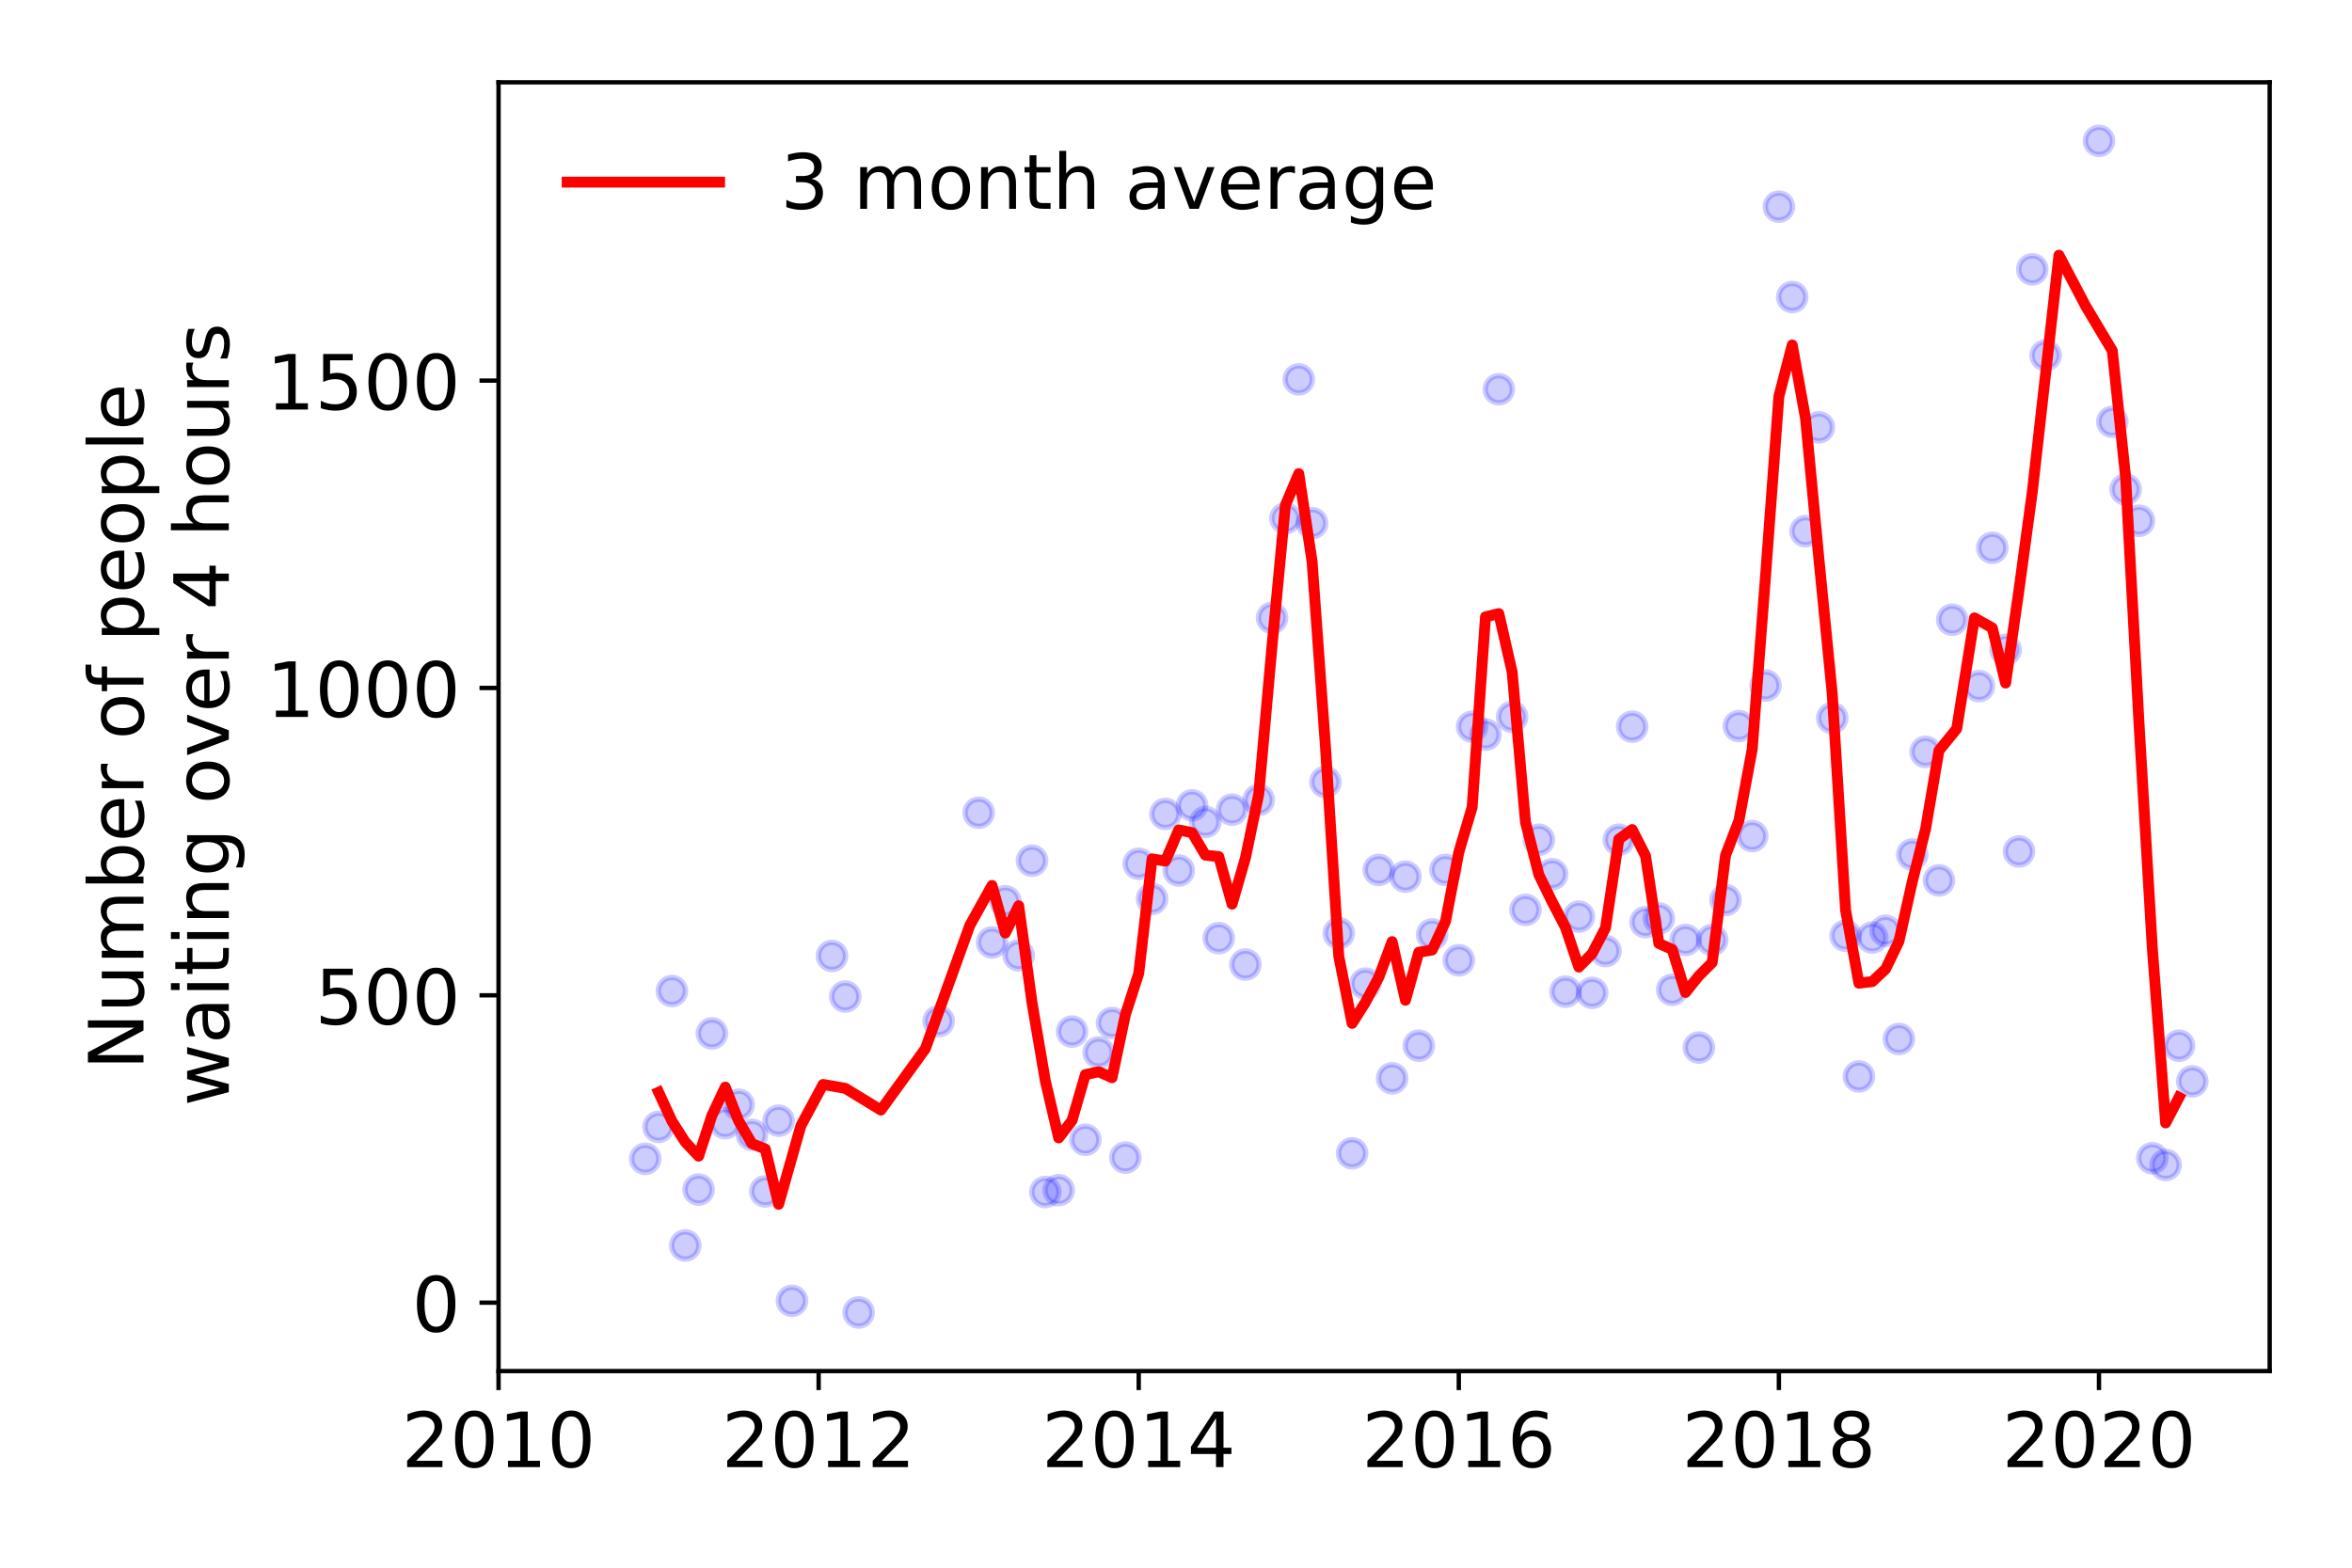 <?xml version="1.0" encoding="utf-8" standalone="no"?>
<!DOCTYPE svg PUBLIC "-//W3C//DTD SVG 1.1//EN"
  "http://www.w3.org/Graphics/SVG/1.1/DTD/svg11.dtd">
<!-- Created with matplotlib (https://matplotlib.org/) -->
<svg height="288pt" version="1.1" viewBox="0 0 432 288" width="432pt" xmlns="http://www.w3.org/2000/svg" xmlns:xlink="http://www.w3.org/1999/xlink">
 <defs>
  <style type="text/css">
*{stroke-linecap:butt;stroke-linejoin:round;}
  </style>
 </defs>
 <g id="figure_1">
  <g id="patch_1">
   <path d="M 0 288 
L 432 288 
L 432 0 
L 0 0 
z
" style="fill:#ffffff;"/>
  </g>
  <g id="axes_1">
   <g id="patch_2">
    <path d="M 91.57 251.88 
L 416.88 251.88 
L 416.88 15.12 
L 91.57 15.12 
z
" style="fill:#ffffff;"/>
   </g>
   <g id="matplotlib.axis_1">
    <g id="xtick_1">
     <g id="line2d_1">
      <defs>
       <path d="M 0 0 
L 0 3.5 
" id="mf43d49e4db" style="stroke:#000000;stroke-width:0.8;"/>
      </defs>
      <g>
       <use style="stroke:#000000;stroke-width:0.8;" x="91.57" xlink:href="#mf43d49e4db" y="251.88"/>
      </g>
     </g>
     <g id="text_1">
      <!-- 2010 -->
      <defs>
       <path d="M 19.188 8.297 
L 53.609 8.297 
L 53.609 0 
L 7.328 0 
L 7.328 8.297 
Q 12.938 14.109 22.625 23.891 
Q 32.328 33.688 34.812 36.531 
Q 39.547 41.844 41.422 45.531 
Q 43.312 49.219 43.312 52.781 
Q 43.312 58.594 39.234 62.25 
Q 35.156 65.922 28.609 65.922 
Q 23.969 65.922 18.812 64.312 
Q 13.672 62.703 7.812 59.422 
L 7.812 69.391 
Q 13.766 71.781 18.938 73 
Q 24.125 74.219 28.422 74.219 
Q 39.75 74.219 46.484 68.547 
Q 53.219 62.891 53.219 53.422 
Q 53.219 48.922 51.531 44.891 
Q 49.859 40.875 45.406 35.406 
Q 44.188 33.984 37.641 27.219 
Q 31.109 20.453 19.188 8.297 
z
" id="DejaVuSans-50"/>
       <path d="M 31.781 66.406 
Q 24.172 66.406 20.328 58.906 
Q 16.5 51.422 16.5 36.375 
Q 16.5 21.391 20.328 13.891 
Q 24.172 6.391 31.781 6.391 
Q 39.453 6.391 43.281 13.891 
Q 47.125 21.391 47.125 36.375 
Q 47.125 51.422 43.281 58.906 
Q 39.453 66.406 31.781 66.406 
z
M 31.781 74.219 
Q 44.047 74.219 50.516 64.516 
Q 56.984 54.828 56.984 36.375 
Q 56.984 17.969 50.516 8.266 
Q 44.047 -1.422 31.781 -1.422 
Q 19.531 -1.422 13.062 8.266 
Q 6.594 17.969 6.594 36.375 
Q 6.594 54.828 13.062 64.516 
Q 19.531 74.219 31.781 74.219 
z
" id="DejaVuSans-48"/>
       <path d="M 12.406 8.297 
L 28.516 8.297 
L 28.516 63.922 
L 10.984 60.406 
L 10.984 69.391 
L 28.422 72.906 
L 38.281 72.906 
L 38.281 8.297 
L 54.391 8.297 
L 54.391 0 
L 12.406 0 
z
" id="DejaVuSans-49"/>
      </defs>
      <g transform="translate(73.755 269.518)scale(0.14 -0.14)">
       <use xlink:href="#DejaVuSans-50"/>
       <use x="63.623" xlink:href="#DejaVuSans-48"/>
       <use x="127.246" xlink:href="#DejaVuSans-49"/>
       <use x="190.869" xlink:href="#DejaVuSans-48"/>
      </g>
     </g>
    </g>
    <g id="xtick_2">
     <g id="line2d_2">
      <g>
       <use style="stroke:#000000;stroke-width:0.8;" x="150.361" xlink:href="#mf43d49e4db" y="251.88"/>
      </g>
     </g>
     <g id="text_2">
      <!-- 2012 -->
      <g transform="translate(132.546 269.518)scale(0.14 -0.14)">
       <use xlink:href="#DejaVuSans-50"/>
       <use x="63.623" xlink:href="#DejaVuSans-48"/>
       <use x="127.246" xlink:href="#DejaVuSans-49"/>
       <use x="190.869" xlink:href="#DejaVuSans-50"/>
      </g>
     </g>
    </g>
    <g id="xtick_3">
     <g id="line2d_3">
      <g>
       <use style="stroke:#000000;stroke-width:0.8;" x="209.152" xlink:href="#mf43d49e4db" y="251.88"/>
      </g>
     </g>
     <g id="text_3">
      <!-- 2014 -->
      <defs>
       <path d="M 37.797 64.312 
L 12.891 25.391 
L 37.797 25.391 
z
M 35.203 72.906 
L 47.609 72.906 
L 47.609 25.391 
L 58.016 25.391 
L 58.016 17.188 
L 47.609 17.188 
L 47.609 0 
L 37.797 0 
L 37.797 17.188 
L 4.891 17.188 
L 4.891 26.703 
z
" id="DejaVuSans-52"/>
      </defs>
      <g transform="translate(191.337 269.518)scale(0.14 -0.14)">
       <use xlink:href="#DejaVuSans-50"/>
       <use x="63.623" xlink:href="#DejaVuSans-48"/>
       <use x="127.246" xlink:href="#DejaVuSans-49"/>
       <use x="190.869" xlink:href="#DejaVuSans-52"/>
      </g>
     </g>
    </g>
    <g id="xtick_4">
     <g id="line2d_4">
      <g>
       <use style="stroke:#000000;stroke-width:0.8;" x="267.943" xlink:href="#mf43d49e4db" y="251.88"/>
      </g>
     </g>
     <g id="text_4">
      <!-- 2016 -->
      <defs>
       <path d="M 33.016 40.375 
Q 26.375 40.375 22.484 35.828 
Q 18.609 31.297 18.609 23.391 
Q 18.609 15.531 22.484 10.953 
Q 26.375 6.391 33.016 6.391 
Q 39.656 6.391 43.531 10.953 
Q 47.406 15.531 47.406 23.391 
Q 47.406 31.297 43.531 35.828 
Q 39.656 40.375 33.016 40.375 
z
M 52.594 71.297 
L 52.594 62.312 
Q 48.875 64.062 45.094 64.984 
Q 41.312 65.922 37.594 65.922 
Q 27.828 65.922 22.672 59.328 
Q 17.531 52.734 16.797 39.406 
Q 19.672 43.656 24.016 45.922 
Q 28.375 48.188 33.594 48.188 
Q 44.578 48.188 50.953 41.516 
Q 57.328 34.859 57.328 23.391 
Q 57.328 12.156 50.688 5.359 
Q 44.047 -1.422 33.016 -1.422 
Q 20.359 -1.422 13.672 8.266 
Q 6.984 17.969 6.984 36.375 
Q 6.984 53.656 15.188 63.938 
Q 23.391 74.219 37.203 74.219 
Q 40.922 74.219 44.703 73.484 
Q 48.484 72.75 52.594 71.297 
z
" id="DejaVuSans-54"/>
      </defs>
      <g transform="translate(250.128 269.518)scale(0.14 -0.14)">
       <use xlink:href="#DejaVuSans-50"/>
       <use x="63.623" xlink:href="#DejaVuSans-48"/>
       <use x="127.246" xlink:href="#DejaVuSans-49"/>
       <use x="190.869" xlink:href="#DejaVuSans-54"/>
      </g>
     </g>
    </g>
    <g id="xtick_5">
     <g id="line2d_5">
      <g>
       <use style="stroke:#000000;stroke-width:0.8;" x="326.734" xlink:href="#mf43d49e4db" y="251.88"/>
      </g>
     </g>
     <g id="text_5">
      <!-- 2018 -->
      <defs>
       <path d="M 31.781 34.625 
Q 24.75 34.625 20.719 30.859 
Q 16.703 27.094 16.703 20.516 
Q 16.703 13.922 20.719 10.156 
Q 24.75 6.391 31.781 6.391 
Q 38.812 6.391 42.859 10.172 
Q 46.922 13.969 46.922 20.516 
Q 46.922 27.094 42.891 30.859 
Q 38.875 34.625 31.781 34.625 
z
M 21.922 38.812 
Q 15.578 40.375 12.031 44.719 
Q 8.5 49.078 8.5 55.328 
Q 8.5 64.062 14.719 69.141 
Q 20.953 74.219 31.781 74.219 
Q 42.672 74.219 48.875 69.141 
Q 55.078 64.062 55.078 55.328 
Q 55.078 49.078 51.531 44.719 
Q 48 40.375 41.703 38.812 
Q 48.828 37.156 52.797 32.312 
Q 56.781 27.484 56.781 20.516 
Q 56.781 9.906 50.312 4.234 
Q 43.844 -1.422 31.781 -1.422 
Q 19.734 -1.422 13.25 4.234 
Q 6.781 9.906 6.781 20.516 
Q 6.781 27.484 10.781 32.312 
Q 14.797 37.156 21.922 38.812 
z
M 18.312 54.391 
Q 18.312 48.734 21.844 45.562 
Q 25.391 42.391 31.781 42.391 
Q 38.141 42.391 41.719 45.562 
Q 45.312 48.734 45.312 54.391 
Q 45.312 60.062 41.719 63.234 
Q 38.141 66.406 31.781 66.406 
Q 25.391 66.406 21.844 63.234 
Q 18.312 60.062 18.312 54.391 
z
" id="DejaVuSans-56"/>
      </defs>
      <g transform="translate(308.919 269.518)scale(0.14 -0.14)">
       <use xlink:href="#DejaVuSans-50"/>
       <use x="63.623" xlink:href="#DejaVuSans-48"/>
       <use x="127.246" xlink:href="#DejaVuSans-49"/>
       <use x="190.869" xlink:href="#DejaVuSans-56"/>
      </g>
     </g>
    </g>
    <g id="xtick_6">
     <g id="line2d_6">
      <g>
       <use style="stroke:#000000;stroke-width:0.8;" x="385.525" xlink:href="#mf43d49e4db" y="251.88"/>
      </g>
     </g>
     <g id="text_6">
      <!-- 2020 -->
      <g transform="translate(367.71 269.518)scale(0.14 -0.14)">
       <use xlink:href="#DejaVuSans-50"/>
       <use x="63.623" xlink:href="#DejaVuSans-48"/>
       <use x="127.246" xlink:href="#DejaVuSans-50"/>
       <use x="190.869" xlink:href="#DejaVuSans-48"/>
      </g>
     </g>
    </g>
   </g>
   <g id="matplotlib.axis_2">
    <g id="ytick_1">
     <g id="line2d_7">
      <defs>
       <path d="M 0 0 
L -3.5 0 
" id="m39dc89712f" style="stroke:#000000;stroke-width:0.8;"/>
      </defs>
      <g>
       <use style="stroke:#000000;stroke-width:0.8;" x="91.57" xlink:href="#m39dc89712f" y="239.311"/>
      </g>
     </g>
     <g id="text_7">
      <!-- 0 -->
      <g transform="translate(75.662 244.63)scale(0.14 -0.14)">
       <use xlink:href="#DejaVuSans-48"/>
      </g>
     </g>
    </g>
    <g id="ytick_2">
     <g id="line2d_8">
      <g>
       <use style="stroke:#000000;stroke-width:0.8;" x="91.57" xlink:href="#m39dc89712f" y="182.849"/>
      </g>
     </g>
     <g id="text_8">
      <!-- 500 -->
      <defs>
       <path d="M 10.797 72.906 
L 49.516 72.906 
L 49.516 64.594 
L 19.828 64.594 
L 19.828 46.734 
Q 21.969 47.469 24.109 47.828 
Q 26.266 48.188 28.422 48.188 
Q 40.625 48.188 47.75 41.5 
Q 54.891 34.812 54.891 23.391 
Q 54.891 11.625 47.562 5.094 
Q 40.234 -1.422 26.906 -1.422 
Q 22.312 -1.422 17.547 -0.641 
Q 12.797 0.141 7.719 1.703 
L 7.719 11.625 
Q 12.109 9.234 16.797 8.062 
Q 21.484 6.891 26.703 6.891 
Q 35.156 6.891 40.078 11.328 
Q 45.016 15.766 45.016 23.391 
Q 45.016 31 40.078 35.438 
Q 35.156 39.891 26.703 39.891 
Q 22.75 39.891 18.812 39.016 
Q 14.891 38.141 10.797 36.281 
z
" id="DejaVuSans-53"/>
      </defs>
      <g transform="translate(57.847 188.167)scale(0.14 -0.14)">
       <use xlink:href="#DejaVuSans-53"/>
       <use x="63.623" xlink:href="#DejaVuSans-48"/>
       <use x="127.246" xlink:href="#DejaVuSans-48"/>
      </g>
     </g>
    </g>
    <g id="ytick_3">
     <g id="line2d_9">
      <g>
       <use style="stroke:#000000;stroke-width:0.8;" x="91.57" xlink:href="#m39dc89712f" y="126.386"/>
      </g>
     </g>
     <g id="text_9">
      <!-- 1000 -->
      <g transform="translate(48.94 131.705)scale(0.14 -0.14)">
       <use xlink:href="#DejaVuSans-49"/>
       <use x="63.623" xlink:href="#DejaVuSans-48"/>
       <use x="127.246" xlink:href="#DejaVuSans-48"/>
       <use x="190.869" xlink:href="#DejaVuSans-48"/>
      </g>
     </g>
    </g>
    <g id="ytick_4">
     <g id="line2d_10">
      <g>
       <use style="stroke:#000000;stroke-width:0.8;" x="91.57" xlink:href="#m39dc89712f" y="69.923"/>
      </g>
     </g>
     <g id="text_10">
      <!-- 1500 -->
      <g transform="translate(48.94 75.242)scale(0.14 -0.14)">
       <use xlink:href="#DejaVuSans-49"/>
       <use x="63.623" xlink:href="#DejaVuSans-53"/>
       <use x="127.246" xlink:href="#DejaVuSans-48"/>
       <use x="190.869" xlink:href="#DejaVuSans-48"/>
      </g>
     </g>
    </g>
    <g id="text_11">
     <!-- Number of people -->
     <defs>
      <path d="M 9.812 72.906 
L 23.094 72.906 
L 55.422 11.922 
L 55.422 72.906 
L 64.984 72.906 
L 64.984 0 
L 51.703 0 
L 19.391 60.984 
L 19.391 0 
L 9.812 0 
z
" id="DejaVuSans-78"/>
      <path d="M 8.5 21.578 
L 8.5 54.688 
L 17.484 54.688 
L 17.484 21.922 
Q 17.484 14.156 20.5 10.266 
Q 23.531 6.391 29.594 6.391 
Q 36.859 6.391 41.078 11.031 
Q 45.312 15.672 45.312 23.688 
L 45.312 54.688 
L 54.297 54.688 
L 54.297 0 
L 45.312 0 
L 45.312 8.406 
Q 42.047 3.422 37.719 1 
Q 33.406 -1.422 27.688 -1.422 
Q 18.266 -1.422 13.375 4.438 
Q 8.5 10.297 8.5 21.578 
z
M 31.109 56 
z
" id="DejaVuSans-117"/>
      <path d="M 52 44.188 
Q 55.375 50.25 60.062 53.125 
Q 64.75 56 71.094 56 
Q 79.641 56 84.281 50.016 
Q 88.922 44.047 88.922 33.016 
L 88.922 0 
L 79.891 0 
L 79.891 32.719 
Q 79.891 40.578 77.094 44.375 
Q 74.312 48.188 68.609 48.188 
Q 61.625 48.188 57.562 43.547 
Q 53.516 38.922 53.516 30.906 
L 53.516 0 
L 44.484 0 
L 44.484 32.719 
Q 44.484 40.625 41.703 44.406 
Q 38.922 48.188 33.109 48.188 
Q 26.219 48.188 22.156 43.531 
Q 18.109 38.875 18.109 30.906 
L 18.109 0 
L 9.078 0 
L 9.078 54.688 
L 18.109 54.688 
L 18.109 46.188 
Q 21.188 51.219 25.484 53.609 
Q 29.781 56 35.688 56 
Q 41.656 56 45.828 52.969 
Q 50 49.953 52 44.188 
z
" id="DejaVuSans-109"/>
      <path d="M 48.688 27.297 
Q 48.688 37.203 44.609 42.844 
Q 40.531 48.484 33.406 48.484 
Q 26.266 48.484 22.188 42.844 
Q 18.109 37.203 18.109 27.297 
Q 18.109 17.391 22.188 11.75 
Q 26.266 6.109 33.406 6.109 
Q 40.531 6.109 44.609 11.75 
Q 48.688 17.391 48.688 27.297 
z
M 18.109 46.391 
Q 20.953 51.266 25.266 53.625 
Q 29.594 56 35.594 56 
Q 45.562 56 51.781 48.094 
Q 58.016 40.188 58.016 27.297 
Q 58.016 14.406 51.781 6.484 
Q 45.562 -1.422 35.594 -1.422 
Q 29.594 -1.422 25.266 0.953 
Q 20.953 3.328 18.109 8.203 
L 18.109 0 
L 9.078 0 
L 9.078 75.984 
L 18.109 75.984 
z
" id="DejaVuSans-98"/>
      <path d="M 56.203 29.594 
L 56.203 25.203 
L 14.891 25.203 
Q 15.484 15.922 20.484 11.062 
Q 25.484 6.203 34.422 6.203 
Q 39.594 6.203 44.453 7.469 
Q 49.312 8.734 54.109 11.281 
L 54.109 2.781 
Q 49.266 0.734 44.188 -0.344 
Q 39.109 -1.422 33.891 -1.422 
Q 20.797 -1.422 13.156 6.188 
Q 5.516 13.812 5.516 26.812 
Q 5.516 40.234 12.766 48.109 
Q 20.016 56 32.328 56 
Q 43.359 56 49.781 48.891 
Q 56.203 41.797 56.203 29.594 
z
M 47.219 32.234 
Q 47.125 39.594 43.094 43.984 
Q 39.062 48.391 32.422 48.391 
Q 24.906 48.391 20.391 44.141 
Q 15.875 39.891 15.188 32.172 
z
" id="DejaVuSans-101"/>
      <path d="M 41.109 46.297 
Q 39.594 47.172 37.812 47.578 
Q 36.031 48 33.891 48 
Q 26.266 48 22.188 43.047 
Q 18.109 38.094 18.109 28.812 
L 18.109 0 
L 9.078 0 
L 9.078 54.688 
L 18.109 54.688 
L 18.109 46.188 
Q 20.953 51.172 25.484 53.578 
Q 30.031 56 36.531 56 
Q 37.453 56 38.578 55.875 
Q 39.703 55.766 41.062 55.516 
z
" id="DejaVuSans-114"/>
      <path id="DejaVuSans-32"/>
      <path d="M 30.609 48.391 
Q 23.391 48.391 19.188 42.75 
Q 14.984 37.109 14.984 27.297 
Q 14.984 17.484 19.156 11.844 
Q 23.344 6.203 30.609 6.203 
Q 37.797 6.203 41.984 11.859 
Q 46.188 17.531 46.188 27.297 
Q 46.188 37.016 41.984 42.703 
Q 37.797 48.391 30.609 48.391 
z
M 30.609 56 
Q 42.328 56 49.016 48.375 
Q 55.719 40.766 55.719 27.297 
Q 55.719 13.875 49.016 6.219 
Q 42.328 -1.422 30.609 -1.422 
Q 18.844 -1.422 12.172 6.219 
Q 5.516 13.875 5.516 27.297 
Q 5.516 40.766 12.172 48.375 
Q 18.844 56 30.609 56 
z
" id="DejaVuSans-111"/>
      <path d="M 37.109 75.984 
L 37.109 68.5 
L 28.516 68.5 
Q 23.688 68.5 21.797 66.547 
Q 19.922 64.594 19.922 59.516 
L 19.922 54.688 
L 34.719 54.688 
L 34.719 47.703 
L 19.922 47.703 
L 19.922 0 
L 10.891 0 
L 10.891 47.703 
L 2.297 47.703 
L 2.297 54.688 
L 10.891 54.688 
L 10.891 58.5 
Q 10.891 67.625 15.141 71.797 
Q 19.391 75.984 28.609 75.984 
z
" id="DejaVuSans-102"/>
      <path d="M 18.109 8.203 
L 18.109 -20.797 
L 9.078 -20.797 
L 9.078 54.688 
L 18.109 54.688 
L 18.109 46.391 
Q 20.953 51.266 25.266 53.625 
Q 29.594 56 35.594 56 
Q 45.562 56 51.781 48.094 
Q 58.016 40.188 58.016 27.297 
Q 58.016 14.406 51.781 6.484 
Q 45.562 -1.422 35.594 -1.422 
Q 29.594 -1.422 25.266 0.953 
Q 20.953 3.328 18.109 8.203 
z
M 48.688 27.297 
Q 48.688 37.203 44.609 42.844 
Q 40.531 48.484 33.406 48.484 
Q 26.266 48.484 22.188 42.844 
Q 18.109 37.203 18.109 27.297 
Q 18.109 17.391 22.188 11.75 
Q 26.266 6.109 33.406 6.109 
Q 40.531 6.109 44.609 11.75 
Q 48.688 17.391 48.688 27.297 
z
" id="DejaVuSans-112"/>
      <path d="M 9.422 75.984 
L 18.406 75.984 
L 18.406 0 
L 9.422 0 
z
" id="DejaVuSans-108"/>
     </defs>
     <g transform="translate(26.352 196.547)rotate(-90)scale(0.14 -0.14)">
      <use xlink:href="#DejaVuSans-78"/>
      <use x="74.805" xlink:href="#DejaVuSans-117"/>
      <use x="138.184" xlink:href="#DejaVuSans-109"/>
      <use x="235.596" xlink:href="#DejaVuSans-98"/>
      <use x="299.072" xlink:href="#DejaVuSans-101"/>
      <use x="360.596" xlink:href="#DejaVuSans-114"/>
      <use x="401.709" xlink:href="#DejaVuSans-32"/>
      <use x="433.496" xlink:href="#DejaVuSans-111"/>
      <use x="494.678" xlink:href="#DejaVuSans-102"/>
      <use x="529.883" xlink:href="#DejaVuSans-32"/>
      <use x="561.67" xlink:href="#DejaVuSans-112"/>
      <use x="625.146" xlink:href="#DejaVuSans-101"/>
      <use x="686.67" xlink:href="#DejaVuSans-111"/>
      <use x="747.852" xlink:href="#DejaVuSans-112"/>
      <use x="811.328" xlink:href="#DejaVuSans-108"/>
      <use x="839.111" xlink:href="#DejaVuSans-101"/>
     </g>
     <!--  waiting over 4 hours -->
     <defs>
      <path d="M 4.203 54.688 
L 13.188 54.688 
L 24.422 12.016 
L 35.594 54.688 
L 46.188 54.688 
L 57.422 12.016 
L 68.609 54.688 
L 77.594 54.688 
L 63.281 0 
L 52.688 0 
L 40.922 44.828 
L 29.109 0 
L 18.5 0 
z
" id="DejaVuSans-119"/>
      <path d="M 34.281 27.484 
Q 23.391 27.484 19.188 25 
Q 14.984 22.516 14.984 16.5 
Q 14.984 11.719 18.141 8.906 
Q 21.297 6.109 26.703 6.109 
Q 34.188 6.109 38.703 11.406 
Q 43.219 16.703 43.219 25.484 
L 43.219 27.484 
z
M 52.203 31.203 
L 52.203 0 
L 43.219 0 
L 43.219 8.297 
Q 40.141 3.328 35.547 0.953 
Q 30.953 -1.422 24.312 -1.422 
Q 15.922 -1.422 10.953 3.297 
Q 6 8.016 6 15.922 
Q 6 25.141 12.172 29.828 
Q 18.359 34.516 30.609 34.516 
L 43.219 34.516 
L 43.219 35.406 
Q 43.219 41.609 39.141 45 
Q 35.062 48.391 27.688 48.391 
Q 23 48.391 18.547 47.266 
Q 14.109 46.141 10.016 43.891 
L 10.016 52.203 
Q 14.938 54.109 19.578 55.047 
Q 24.219 56 28.609 56 
Q 40.484 56 46.344 49.844 
Q 52.203 43.703 52.203 31.203 
z
" id="DejaVuSans-97"/>
      <path d="M 9.422 54.688 
L 18.406 54.688 
L 18.406 0 
L 9.422 0 
z
M 9.422 75.984 
L 18.406 75.984 
L 18.406 64.594 
L 9.422 64.594 
z
" id="DejaVuSans-105"/>
      <path d="M 18.312 70.219 
L 18.312 54.688 
L 36.812 54.688 
L 36.812 47.703 
L 18.312 47.703 
L 18.312 18.016 
Q 18.312 11.328 20.141 9.422 
Q 21.969 7.516 27.594 7.516 
L 36.812 7.516 
L 36.812 0 
L 27.594 0 
Q 17.188 0 13.234 3.875 
Q 9.281 7.766 9.281 18.016 
L 9.281 47.703 
L 2.688 47.703 
L 2.688 54.688 
L 9.281 54.688 
L 9.281 70.219 
z
" id="DejaVuSans-116"/>
      <path d="M 54.891 33.016 
L 54.891 0 
L 45.906 0 
L 45.906 32.719 
Q 45.906 40.484 42.875 44.328 
Q 39.844 48.188 33.797 48.188 
Q 26.516 48.188 22.312 43.547 
Q 18.109 38.922 18.109 30.906 
L 18.109 0 
L 9.078 0 
L 9.078 54.688 
L 18.109 54.688 
L 18.109 46.188 
Q 21.344 51.125 25.703 53.562 
Q 30.078 56 35.797 56 
Q 45.219 56 50.047 50.172 
Q 54.891 44.344 54.891 33.016 
z
" id="DejaVuSans-110"/>
      <path d="M 45.406 27.984 
Q 45.406 37.75 41.375 43.109 
Q 37.359 48.484 30.078 48.484 
Q 22.859 48.484 18.828 43.109 
Q 14.797 37.75 14.797 27.984 
Q 14.797 18.266 18.828 12.891 
Q 22.859 7.516 30.078 7.516 
Q 37.359 7.516 41.375 12.891 
Q 45.406 18.266 45.406 27.984 
z
M 54.391 6.781 
Q 54.391 -7.172 48.188 -13.984 
Q 42 -20.797 29.203 -20.797 
Q 24.469 -20.797 20.266 -20.094 
Q 16.062 -19.391 12.109 -17.922 
L 12.109 -9.188 
Q 16.062 -11.328 19.922 -12.344 
Q 23.781 -13.375 27.781 -13.375 
Q 36.625 -13.375 41.016 -8.766 
Q 45.406 -4.156 45.406 5.172 
L 45.406 9.625 
Q 42.625 4.781 38.281 2.391 
Q 33.938 0 27.875 0 
Q 17.828 0 11.672 7.656 
Q 5.516 15.328 5.516 27.984 
Q 5.516 40.672 11.672 48.328 
Q 17.828 56 27.875 56 
Q 33.938 56 38.281 53.609 
Q 42.625 51.219 45.406 46.391 
L 45.406 54.688 
L 54.391 54.688 
z
" id="DejaVuSans-103"/>
      <path d="M 2.984 54.688 
L 12.5 54.688 
L 29.594 8.797 
L 46.688 54.688 
L 56.203 54.688 
L 35.688 0 
L 23.484 0 
z
" id="DejaVuSans-118"/>
      <path d="M 54.891 33.016 
L 54.891 0 
L 45.906 0 
L 45.906 32.719 
Q 45.906 40.484 42.875 44.328 
Q 39.844 48.188 33.797 48.188 
Q 26.516 48.188 22.312 43.547 
Q 18.109 38.922 18.109 30.906 
L 18.109 0 
L 9.078 0 
L 9.078 75.984 
L 18.109 75.984 
L 18.109 46.188 
Q 21.344 51.125 25.703 53.562 
Q 30.078 56 35.797 56 
Q 45.219 56 50.047 50.172 
Q 54.891 44.344 54.891 33.016 
z
" id="DejaVuSans-104"/>
      <path d="M 44.281 53.078 
L 44.281 44.578 
Q 40.484 46.531 36.375 47.5 
Q 32.281 48.484 27.875 48.484 
Q 21.188 48.484 17.844 46.438 
Q 14.5 44.391 14.5 40.281 
Q 14.5 37.156 16.891 35.375 
Q 19.281 33.594 26.516 31.984 
L 29.594 31.297 
Q 39.156 29.25 43.188 25.516 
Q 47.219 21.781 47.219 15.094 
Q 47.219 7.469 41.188 3.016 
Q 35.156 -1.422 24.609 -1.422 
Q 20.219 -1.422 15.453 -0.562 
Q 10.688 0.297 5.422 2 
L 5.422 11.281 
Q 10.406 8.688 15.234 7.391 
Q 20.062 6.109 24.812 6.109 
Q 31.156 6.109 34.562 8.281 
Q 37.984 10.453 37.984 14.406 
Q 37.984 18.062 35.516 20.016 
Q 33.062 21.969 24.703 23.781 
L 21.578 24.516 
Q 13.234 26.266 9.516 29.906 
Q 5.812 33.547 5.812 39.891 
Q 5.812 47.609 11.281 51.797 
Q 16.75 56 26.812 56 
Q 31.781 56 36.172 55.266 
Q 40.578 54.547 44.281 53.078 
z
" id="DejaVuSans-115"/>
     </defs>
     <g transform="translate(42.028 207.672)rotate(-90)scale(0.14 -0.14)">
      <use xlink:href="#DejaVuSans-32"/>
      <use x="31.787" xlink:href="#DejaVuSans-119"/>
      <use x="113.574" xlink:href="#DejaVuSans-97"/>
      <use x="174.854" xlink:href="#DejaVuSans-105"/>
      <use x="202.637" xlink:href="#DejaVuSans-116"/>
      <use x="241.846" xlink:href="#DejaVuSans-105"/>
      <use x="269.629" xlink:href="#DejaVuSans-110"/>
      <use x="333.008" xlink:href="#DejaVuSans-103"/>
      <use x="396.484" xlink:href="#DejaVuSans-32"/>
      <use x="428.271" xlink:href="#DejaVuSans-111"/>
      <use x="489.453" xlink:href="#DejaVuSans-118"/>
      <use x="548.633" xlink:href="#DejaVuSans-101"/>
      <use x="610.156" xlink:href="#DejaVuSans-114"/>
      <use x="651.27" xlink:href="#DejaVuSans-32"/>
      <use x="683.057" xlink:href="#DejaVuSans-52"/>
      <use x="746.68" xlink:href="#DejaVuSans-32"/>
      <use x="778.467" xlink:href="#DejaVuSans-104"/>
      <use x="841.846" xlink:href="#DejaVuSans-111"/>
      <use x="903.027" xlink:href="#DejaVuSans-117"/>
      <use x="966.406" xlink:href="#DejaVuSans-114"/>
      <use x="1007.52" xlink:href="#DejaVuSans-115"/>
     </g>
    </g>
   </g>
   <g id="line2d_11">
    <defs>
     <path d="M 0 2.5 
C 0.663 2.5 1.299 2.237 1.768 1.768 
C 2.237 1.299 2.5 0.663 2.5 0 
C 2.5 -0.663 2.237 -1.299 1.768 -1.768 
C 1.299 -2.237 0.663 -2.5 0 -2.5 
C -0.663 -2.5 -1.299 -2.237 -1.768 -1.768 
C -2.237 -1.299 -2.5 -0.663 -2.5 0 
C -2.5 0.663 -2.237 1.299 -1.768 1.768 
C -1.299 2.237 -0.663 2.5 0 2.5 
z
" id="m16f4fceb1f" style="stroke:#0000ff;stroke-opacity:0.2;"/>
    </defs>
    <g clip-path="url(#pec6f391dcf)">
     <use style="fill:#0000ff;fill-opacity:0.2;stroke:#0000ff;stroke-opacity:0.2;" x="402.672" xlink:href="#m16f4fceb1f" y="198.658"/>
     <use style="fill:#0000ff;fill-opacity:0.2;stroke:#0000ff;stroke-opacity:0.2;" x="400.223" xlink:href="#m16f4fceb1f" y="192.108"/>
     <use style="fill:#0000ff;fill-opacity:0.2;stroke:#0000ff;stroke-opacity:0.2;" x="397.773" xlink:href="#m16f4fceb1f" y="214.016"/>
     <use style="fill:#0000ff;fill-opacity:0.2;stroke:#0000ff;stroke-opacity:0.2;" x="395.323" xlink:href="#m16f4fceb1f" y="212.774"/>
     <use style="fill:#0000ff;fill-opacity:0.2;stroke:#0000ff;stroke-opacity:0.2;" x="392.874" xlink:href="#m16f4fceb1f" y="95.67"/>
     <use style="fill:#0000ff;fill-opacity:0.2;stroke:#0000ff;stroke-opacity:0.2;" x="390.424" xlink:href="#m16f4fceb1f" y="89.911"/>
     <use style="fill:#0000ff;fill-opacity:0.2;stroke:#0000ff;stroke-opacity:0.2;" x="387.974" xlink:href="#m16f4fceb1f" y="77.489"/>
     <use style="fill:#0000ff;fill-opacity:0.2;stroke:#0000ff;stroke-opacity:0.2;" x="385.525" xlink:href="#m16f4fceb1f" y="25.882"/>
     <use style="fill:#0000ff;fill-opacity:0.2;stroke:#0000ff;stroke-opacity:0.2;" x="375.726" xlink:href="#m16f4fceb1f" y="65.293"/>
     <use style="fill:#0000ff;fill-opacity:0.2;stroke:#0000ff;stroke-opacity:0.2;" x="373.277" xlink:href="#m16f4fceb1f" y="49.483"/>
     <use style="fill:#0000ff;fill-opacity:0.2;stroke:#0000ff;stroke-opacity:0.2;" x="370.827" xlink:href="#m16f4fceb1f" y="156.424"/>
     <use style="fill:#0000ff;fill-opacity:0.2;stroke:#0000ff;stroke-opacity:0.2;" x="368.377" xlink:href="#m16f4fceb1f" y="119.384"/>
     <use style="fill:#0000ff;fill-opacity:0.2;stroke:#0000ff;stroke-opacity:0.2;" x="365.928" xlink:href="#m16f4fceb1f" y="100.639"/>
     <use style="fill:#0000ff;fill-opacity:0.2;stroke:#0000ff;stroke-opacity:0.2;" x="363.478" xlink:href="#m16f4fceb1f" y="126.047"/>
     <use style="fill:#0000ff;fill-opacity:0.2;stroke:#0000ff;stroke-opacity:0.2;" x="358.579" xlink:href="#m16f4fceb1f" y="113.851"/>
     <use style="fill:#0000ff;fill-opacity:0.2;stroke:#0000ff;stroke-opacity:0.2;" x="356.129" xlink:href="#m16f4fceb1f" y="161.731"/>
     <use style="fill:#0000ff;fill-opacity:0.2;stroke:#0000ff;stroke-opacity:0.2;" x="353.68" xlink:href="#m16f4fceb1f" y="138.13"/>
     <use style="fill:#0000ff;fill-opacity:0.2;stroke:#0000ff;stroke-opacity:0.2;" x="351.23" xlink:href="#m16f4fceb1f" y="156.989"/>
     <use style="fill:#0000ff;fill-opacity:0.2;stroke:#0000ff;stroke-opacity:0.2;" x="348.78" xlink:href="#m16f4fceb1f" y="190.866"/>
     <use style="fill:#0000ff;fill-opacity:0.2;stroke:#0000ff;stroke-opacity:0.2;" x="346.331" xlink:href="#m16f4fceb1f" y="170.991"/>
     <use style="fill:#0000ff;fill-opacity:0.2;stroke:#0000ff;stroke-opacity:0.2;" x="343.881" xlink:href="#m16f4fceb1f" y="172.234"/>
     <use style="fill:#0000ff;fill-opacity:0.2;stroke:#0000ff;stroke-opacity:0.2;" x="341.432" xlink:href="#m16f4fceb1f" y="197.755"/>
     <use style="fill:#0000ff;fill-opacity:0.2;stroke:#0000ff;stroke-opacity:0.2;" x="338.982" xlink:href="#m16f4fceb1f" y="171.895"/>
     <use style="fill:#0000ff;fill-opacity:0.2;stroke:#0000ff;stroke-opacity:0.2;" x="336.532" xlink:href="#m16f4fceb1f" y="131.919"/>
     <use style="fill:#0000ff;fill-opacity:0.2;stroke:#0000ff;stroke-opacity:0.2;" x="334.083" xlink:href="#m16f4fceb1f" y="78.505"/>
     <use style="fill:#0000ff;fill-opacity:0.2;stroke:#0000ff;stroke-opacity:0.2;" x="331.633" xlink:href="#m16f4fceb1f" y="97.59"/>
     <use style="fill:#0000ff;fill-opacity:0.2;stroke:#0000ff;stroke-opacity:0.2;" x="329.183" xlink:href="#m16f4fceb1f" y="54.565"/>
     <use style="fill:#0000ff;fill-opacity:0.2;stroke:#0000ff;stroke-opacity:0.2;" x="326.734" xlink:href="#m16f4fceb1f" y="37.965"/>
     <use style="fill:#0000ff;fill-opacity:0.2;stroke:#0000ff;stroke-opacity:0.2;" x="324.284" xlink:href="#m16f4fceb1f" y="125.934"/>
     <use style="fill:#0000ff;fill-opacity:0.2;stroke:#0000ff;stroke-opacity:0.2;" x="321.835" xlink:href="#m16f4fceb1f" y="153.601"/>
     <use style="fill:#0000ff;fill-opacity:0.2;stroke:#0000ff;stroke-opacity:0.2;" x="319.385" xlink:href="#m16f4fceb1f" y="133.387"/>
     <use style="fill:#0000ff;fill-opacity:0.2;stroke:#0000ff;stroke-opacity:0.2;" x="316.935" xlink:href="#m16f4fceb1f" y="165.345"/>
     <use style="fill:#0000ff;fill-opacity:0.2;stroke:#0000ff;stroke-opacity:0.2;" x="314.486" xlink:href="#m16f4fceb1f" y="172.685"/>
     <use style="fill:#0000ff;fill-opacity:0.2;stroke:#0000ff;stroke-opacity:0.2;" x="312.036" xlink:href="#m16f4fceb1f" y="192.447"/>
     <use style="fill:#0000ff;fill-opacity:0.2;stroke:#0000ff;stroke-opacity:0.2;" x="309.586" xlink:href="#m16f4fceb1f" y="172.685"/>
     <use style="fill:#0000ff;fill-opacity:0.2;stroke:#0000ff;stroke-opacity:0.2;" x="307.137" xlink:href="#m16f4fceb1f" y="181.832"/>
     <use style="fill:#0000ff;fill-opacity:0.2;stroke:#0000ff;stroke-opacity:0.2;" x="304.687" xlink:href="#m16f4fceb1f" y="168.733"/>
     <use style="fill:#0000ff;fill-opacity:0.2;stroke:#0000ff;stroke-opacity:0.2;" x="302.238" xlink:href="#m16f4fceb1f" y="169.41"/>
     <use style="fill:#0000ff;fill-opacity:0.2;stroke:#0000ff;stroke-opacity:0.2;" x="299.788" xlink:href="#m16f4fceb1f" y="133.5"/>
     <use style="fill:#0000ff;fill-opacity:0.2;stroke:#0000ff;stroke-opacity:0.2;" x="297.338" xlink:href="#m16f4fceb1f" y="154.278"/>
     <use style="fill:#0000ff;fill-opacity:0.2;stroke:#0000ff;stroke-opacity:0.2;" x="294.889" xlink:href="#m16f4fceb1f" y="174.718"/>
     <use style="fill:#0000ff;fill-opacity:0.2;stroke:#0000ff;stroke-opacity:0.2;" x="292.439" xlink:href="#m16f4fceb1f" y="182.397"/>
     <use style="fill:#0000ff;fill-opacity:0.2;stroke:#0000ff;stroke-opacity:0.2;" x="289.99" xlink:href="#m16f4fceb1f" y="168.394"/>
     <use style="fill:#0000ff;fill-opacity:0.2;stroke:#0000ff;stroke-opacity:0.2;" x="287.54" xlink:href="#m16f4fceb1f" y="182.171"/>
     <use style="fill:#0000ff;fill-opacity:0.2;stroke:#0000ff;stroke-opacity:0.2;" x="285.09" xlink:href="#m16f4fceb1f" y="160.602"/>
     <use style="fill:#0000ff;fill-opacity:0.2;stroke:#0000ff;stroke-opacity:0.2;" x="282.641" xlink:href="#m16f4fceb1f" y="154.278"/>
     <use style="fill:#0000ff;fill-opacity:0.2;stroke:#0000ff;stroke-opacity:0.2;" x="280.191" xlink:href="#m16f4fceb1f" y="167.152"/>
     <use style="fill:#0000ff;fill-opacity:0.2;stroke:#0000ff;stroke-opacity:0.2;" x="277.741" xlink:href="#m16f4fceb1f" y="131.693"/>
     <use style="fill:#0000ff;fill-opacity:0.2;stroke:#0000ff;stroke-opacity:0.2;" x="275.292" xlink:href="#m16f4fceb1f" y="71.504"/>
     <use style="fill:#0000ff;fill-opacity:0.2;stroke:#0000ff;stroke-opacity:0.2;" x="272.842" xlink:href="#m16f4fceb1f" y="134.968"/>
     <use style="fill:#0000ff;fill-opacity:0.2;stroke:#0000ff;stroke-opacity:0.2;" x="270.393" xlink:href="#m16f4fceb1f" y="133.5"/>
     <use style="fill:#0000ff;fill-opacity:0.2;stroke:#0000ff;stroke-opacity:0.2;" x="267.943" xlink:href="#m16f4fceb1f" y="176.412"/>
     <use style="fill:#0000ff;fill-opacity:0.2;stroke:#0000ff;stroke-opacity:0.2;" x="265.493" xlink:href="#m16f4fceb1f" y="159.812"/>
     <use style="fill:#0000ff;fill-opacity:0.2;stroke:#0000ff;stroke-opacity:0.2;" x="263.044" xlink:href="#m16f4fceb1f" y="171.669"/>
     <use style="fill:#0000ff;fill-opacity:0.2;stroke:#0000ff;stroke-opacity:0.2;" x="260.594" xlink:href="#m16f4fceb1f" y="192.108"/>
     <use style="fill:#0000ff;fill-opacity:0.2;stroke:#0000ff;stroke-opacity:0.2;" x="258.144" xlink:href="#m16f4fceb1f" y="161.054"/>
     <use style="fill:#0000ff;fill-opacity:0.2;stroke:#0000ff;stroke-opacity:0.2;" x="255.695" xlink:href="#m16f4fceb1f" y="198.093"/>
     <use style="fill:#0000ff;fill-opacity:0.2;stroke:#0000ff;stroke-opacity:0.2;" x="253.245" xlink:href="#m16f4fceb1f" y="159.812"/>
     <use style="fill:#0000ff;fill-opacity:0.2;stroke:#0000ff;stroke-opacity:0.2;" x="250.796" xlink:href="#m16f4fceb1f" y="180.703"/>
     <use style="fill:#0000ff;fill-opacity:0.2;stroke:#0000ff;stroke-opacity:0.2;" x="248.346" xlink:href="#m16f4fceb1f" y="211.87"/>
     <use style="fill:#0000ff;fill-opacity:0.2;stroke:#0000ff;stroke-opacity:0.2;" x="245.896" xlink:href="#m16f4fceb1f" y="171.443"/>
     <use style="fill:#0000ff;fill-opacity:0.2;stroke:#0000ff;stroke-opacity:0.2;" x="243.447" xlink:href="#m16f4fceb1f" y="143.663"/>
     <use style="fill:#0000ff;fill-opacity:0.2;stroke:#0000ff;stroke-opacity:0.2;" x="240.997" xlink:href="#m16f4fceb1f" y="96.122"/>
     <use style="fill:#0000ff;fill-opacity:0.2;stroke:#0000ff;stroke-opacity:0.2;" x="238.547" xlink:href="#m16f4fceb1f" y="69.697"/>
     <use style="fill:#0000ff;fill-opacity:0.2;stroke:#0000ff;stroke-opacity:0.2;" x="236.098" xlink:href="#m16f4fceb1f" y="95.218"/>
     <use style="fill:#0000ff;fill-opacity:0.2;stroke:#0000ff;stroke-opacity:0.2;" x="233.648" xlink:href="#m16f4fceb1f" y="113.512"/>
     <use style="fill:#0000ff;fill-opacity:0.2;stroke:#0000ff;stroke-opacity:0.2;" x="231.199" xlink:href="#m16f4fceb1f" y="146.938"/>
     <use style="fill:#0000ff;fill-opacity:0.2;stroke:#0000ff;stroke-opacity:0.2;" x="228.749" xlink:href="#m16f4fceb1f" y="177.202"/>
     <use style="fill:#0000ff;fill-opacity:0.2;stroke:#0000ff;stroke-opacity:0.2;" x="226.299" xlink:href="#m16f4fceb1f" y="148.745"/>
     <use style="fill:#0000ff;fill-opacity:0.2;stroke:#0000ff;stroke-opacity:0.2;" x="223.85" xlink:href="#m16f4fceb1f" y="172.346"/>
     <use style="fill:#0000ff;fill-opacity:0.2;stroke:#0000ff;stroke-opacity:0.2;" x="221.4" xlink:href="#m16f4fceb1f" y="151.003"/>
     <use style="fill:#0000ff;fill-opacity:0.2;stroke:#0000ff;stroke-opacity:0.2;" x="218.95" xlink:href="#m16f4fceb1f" y="147.954"/>
     <use style="fill:#0000ff;fill-opacity:0.2;stroke:#0000ff;stroke-opacity:0.2;" x="216.501" xlink:href="#m16f4fceb1f" y="159.925"/>
     <use style="fill:#0000ff;fill-opacity:0.2;stroke:#0000ff;stroke-opacity:0.2;" x="214.051" xlink:href="#m16f4fceb1f" y="149.535"/>
     <use style="fill:#0000ff;fill-opacity:0.2;stroke:#0000ff;stroke-opacity:0.2;" x="211.602" xlink:href="#m16f4fceb1f" y="165.119"/>
     <use style="fill:#0000ff;fill-opacity:0.2;stroke:#0000ff;stroke-opacity:0.2;" x="209.152" xlink:href="#m16f4fceb1f" y="158.682"/>
     <use style="fill:#0000ff;fill-opacity:0.2;stroke:#0000ff;stroke-opacity:0.2;" x="206.702" xlink:href="#m16f4fceb1f" y="212.661"/>
     <use style="fill:#0000ff;fill-opacity:0.2;stroke:#0000ff;stroke-opacity:0.2;" x="204.253" xlink:href="#m16f4fceb1f" y="187.93"/>
     <use style="fill:#0000ff;fill-opacity:0.2;stroke:#0000ff;stroke-opacity:0.2;" x="201.803" xlink:href="#m16f4fceb1f" y="193.351"/>
     <use style="fill:#0000ff;fill-opacity:0.2;stroke:#0000ff;stroke-opacity:0.2;" x="199.353" xlink:href="#m16f4fceb1f" y="209.386"/>
     <use style="fill:#0000ff;fill-opacity:0.2;stroke:#0000ff;stroke-opacity:0.2;" x="196.904" xlink:href="#m16f4fceb1f" y="189.511"/>
     <use style="fill:#0000ff;fill-opacity:0.2;stroke:#0000ff;stroke-opacity:0.2;" x="194.454" xlink:href="#m16f4fceb1f" y="218.646"/>
     <use style="fill:#0000ff;fill-opacity:0.2;stroke:#0000ff;stroke-opacity:0.2;" x="192.005" xlink:href="#m16f4fceb1f" y="218.985"/>
     <use style="fill:#0000ff;fill-opacity:0.2;stroke:#0000ff;stroke-opacity:0.2;" x="189.555" xlink:href="#m16f4fceb1f" y="158.118"/>
     <use style="fill:#0000ff;fill-opacity:0.2;stroke:#0000ff;stroke-opacity:0.2;" x="187.105" xlink:href="#m16f4fceb1f" y="175.508"/>
     <use style="fill:#0000ff;fill-opacity:0.2;stroke:#0000ff;stroke-opacity:0.2;" x="184.656" xlink:href="#m16f4fceb1f" y="165.571"/>
     <use style="fill:#0000ff;fill-opacity:0.2;stroke:#0000ff;stroke-opacity:0.2;" x="182.206" xlink:href="#m16f4fceb1f" y="173.137"/>
     <use style="fill:#0000ff;fill-opacity:0.2;stroke:#0000ff;stroke-opacity:0.2;" x="179.756" xlink:href="#m16f4fceb1f" y="149.31"/>
     <use style="fill:#0000ff;fill-opacity:0.2;stroke:#0000ff;stroke-opacity:0.2;" x="172.408" xlink:href="#m16f4fceb1f" y="187.591"/>
     <use style="fill:#0000ff;fill-opacity:0.2;stroke:#0000ff;stroke-opacity:0.2;" x="157.71" xlink:href="#m16f4fceb1f" y="241.118"/>
     <use style="fill:#0000ff;fill-opacity:0.2;stroke:#0000ff;stroke-opacity:0.2;" x="155.26" xlink:href="#m16f4fceb1f" y="183.074"/>
     <use style="fill:#0000ff;fill-opacity:0.2;stroke:#0000ff;stroke-opacity:0.2;" x="152.811" xlink:href="#m16f4fceb1f" y="175.621"/>
     <use style="fill:#0000ff;fill-opacity:0.2;stroke:#0000ff;stroke-opacity:0.2;" x="145.462" xlink:href="#m16f4fceb1f" y="238.973"/>
     <use style="fill:#0000ff;fill-opacity:0.2;stroke:#0000ff;stroke-opacity:0.2;" x="143.012" xlink:href="#m16f4fceb1f" y="205.885"/>
     <use style="fill:#0000ff;fill-opacity:0.2;stroke:#0000ff;stroke-opacity:0.2;" x="140.562" xlink:href="#m16f4fceb1f" y="218.872"/>
     <use style="fill:#0000ff;fill-opacity:0.2;stroke:#0000ff;stroke-opacity:0.2;" x="138.113" xlink:href="#m16f4fceb1f" y="208.483"/>
     <use style="fill:#0000ff;fill-opacity:0.2;stroke:#0000ff;stroke-opacity:0.2;" x="135.663" xlink:href="#m16f4fceb1f" y="202.949"/>
     <use style="fill:#0000ff;fill-opacity:0.2;stroke:#0000ff;stroke-opacity:0.2;" x="133.214" xlink:href="#m16f4fceb1f" y="206.337"/>
     <use style="fill:#0000ff;fill-opacity:0.2;stroke:#0000ff;stroke-opacity:0.2;" x="130.764" xlink:href="#m16f4fceb1f" y="189.85"/>
     <use style="fill:#0000ff;fill-opacity:0.2;stroke:#0000ff;stroke-opacity:0.2;" x="128.314" xlink:href="#m16f4fceb1f" y="218.533"/>
     <use style="fill:#0000ff;fill-opacity:0.2;stroke:#0000ff;stroke-opacity:0.2;" x="125.865" xlink:href="#m16f4fceb1f" y="228.809"/>
     <use style="fill:#0000ff;fill-opacity:0.2;stroke:#0000ff;stroke-opacity:0.2;" x="123.415" xlink:href="#m16f4fceb1f" y="182.058"/>
     <use style="fill:#0000ff;fill-opacity:0.2;stroke:#0000ff;stroke-opacity:0.2;" x="120.965" xlink:href="#m16f4fceb1f" y="207.015"/>
     <use style="fill:#0000ff;fill-opacity:0.2;stroke:#0000ff;stroke-opacity:0.2;" x="118.516" xlink:href="#m16f4fceb1f" y="212.887"/>
    </g>
   </g>
   <g id="line2d_12">
    <path clip-path="url(#pec6f391dcf)" d="M 400.223 201.594 
L 397.773 206.299 
L 395.323 174.153 
L 392.874 132.785 
L 390.424 87.69 
L 387.974 64.427 
L 383.075 56.221 
L 378.176 46.886 
L 373.277 90.4 
L 370.827 108.43 
L 368.377 125.482 
L 365.928 115.357 
L 362.662 113.512 
L 359.396 133.876 
L 356.129 137.904 
L 353.68 152.283 
L 351.23 161.995 
L 348.78 172.949 
L 346.331 178.03 
L 343.881 180.327 
L 341.432 180.628 
L 338.982 167.189 
L 336.532 127.44 
L 334.083 102.671 
L 331.633 76.887 
L 329.183 63.373 
L 326.734 72.821 
L 324.284 105.833 
L 321.835 137.641 
L 319.385 150.778 
L 316.935 157.139 
L 314.486 176.826 
L 312.036 179.273 
L 309.586 182.322 
L 307.137 174.417 
L 304.687 173.325 
L 302.238 157.214 
L 299.788 152.396 
L 297.338 154.165 
L 294.889 170.464 
L 292.439 175.17 
L 289.99 177.654 
L 287.54 170.389 
L 285.09 165.684 
L 282.641 160.677 
L 280.191 151.041 
L 277.741 123.45 
L 275.292 112.722 
L 272.842 113.324 
L 270.393 148.293 
L 267.943 156.574 
L 265.493 169.297 
L 263.044 174.53 
L 260.594 174.944 
L 258.144 183.752 
L 255.695 172.986 
L 253.245 179.536 
L 250.796 184.128 
L 248.346 188.005 
L 245.896 175.659 
L 243.447 137.076 
L 240.997 103.161 
L 238.547 87.012 
L 236.098 92.809 
L 233.648 118.556 
L 231.199 145.884 
L 228.749 157.628 
L 226.299 166.098 
L 223.85 157.365 
L 221.4 157.101 
L 218.95 152.961 
L 216.501 152.472 
L 214.051 158.193 
L 211.602 157.779 
L 209.152 178.821 
L 206.702 186.425 
L 204.253 197.981 
L 201.803 196.889 
L 199.353 197.416 
L 196.904 205.848 
L 194.454 209.047 
L 192.005 198.583 
L 189.555 184.204 
L 187.105 166.399 
L 184.656 171.405 
L 182.206 162.672 
L 178.123 170.013 
L 169.958 192.673 
L 161.793 203.928 
L 155.26 199.938 
L 151.178 199.223 
L 147.095 206.826 
L 143.012 221.243 
L 140.562 211.08 
L 138.113 210.101 
L 135.663 205.923 
L 133.214 199.712 
L 130.764 204.907 
L 128.314 212.397 
L 125.865 209.8 
L 123.415 205.961 
L 120.965 200.653 
" style="fill:none;stroke:#ff0000;stroke-linecap:square;stroke-width:2;"/>
   </g>
   <g id="patch_3">
    <path d="M 91.57 251.88 
L 91.57 15.12 
" style="fill:none;stroke:#000000;stroke-linecap:square;stroke-linejoin:miter;stroke-width:0.8;"/>
   </g>
   <g id="patch_4">
    <path d="M 416.88 251.88 
L 416.88 15.12 
" style="fill:none;stroke:#000000;stroke-linecap:square;stroke-linejoin:miter;stroke-width:0.8;"/>
   </g>
   <g id="patch_5">
    <path d="M 91.57 251.88 
L 416.88 251.88 
" style="fill:none;stroke:#000000;stroke-linecap:square;stroke-linejoin:miter;stroke-width:0.8;"/>
   </g>
   <g id="patch_6">
    <path d="M 91.57 15.12 
L 416.88 15.12 
" style="fill:none;stroke:#000000;stroke-linecap:square;stroke-linejoin:miter;stroke-width:0.8;"/>
   </g>
   <g id="legend_1">
    <g id="line2d_13">
     <path d="M 104.17 33.458 
L 132.17 33.458 
" style="fill:none;stroke:#ff0000;stroke-linecap:square;stroke-width:2;"/>
    </g>
    <g id="line2d_14"/>
    <g id="text_12">
     <!-- 3 month average -->
     <defs>
      <path d="M 40.578 39.312 
Q 47.656 37.797 51.625 33 
Q 55.609 28.219 55.609 21.188 
Q 55.609 10.406 48.188 4.484 
Q 40.766 -1.422 27.094 -1.422 
Q 22.516 -1.422 17.656 -0.516 
Q 12.797 0.391 7.625 2.203 
L 7.625 11.719 
Q 11.719 9.328 16.594 8.109 
Q 21.484 6.891 26.812 6.891 
Q 36.078 6.891 40.938 10.547 
Q 45.797 14.203 45.797 21.188 
Q 45.797 27.641 41.281 31.266 
Q 36.766 34.906 28.719 34.906 
L 20.219 34.906 
L 20.219 43.016 
L 29.109 43.016 
Q 36.375 43.016 40.234 45.922 
Q 44.094 48.828 44.094 54.297 
Q 44.094 59.906 40.109 62.906 
Q 36.141 65.922 28.719 65.922 
Q 24.656 65.922 20.016 65.031 
Q 15.375 64.156 9.812 62.312 
L 9.812 71.094 
Q 15.438 72.656 20.344 73.438 
Q 25.25 74.219 29.594 74.219 
Q 40.828 74.219 47.359 69.109 
Q 53.906 64.016 53.906 55.328 
Q 53.906 49.266 50.438 45.094 
Q 46.969 40.922 40.578 39.312 
z
" id="DejaVuSans-51"/>
     </defs>
     <g transform="translate(143.37 38.358)scale(0.14 -0.14)">
      <use xlink:href="#DejaVuSans-51"/>
      <use x="63.623" xlink:href="#DejaVuSans-32"/>
      <use x="95.41" xlink:href="#DejaVuSans-109"/>
      <use x="192.822" xlink:href="#DejaVuSans-111"/>
      <use x="254.004" xlink:href="#DejaVuSans-110"/>
      <use x="317.383" xlink:href="#DejaVuSans-116"/>
      <use x="356.592" xlink:href="#DejaVuSans-104"/>
      <use x="419.971" xlink:href="#DejaVuSans-32"/>
      <use x="451.758" xlink:href="#DejaVuSans-97"/>
      <use x="513.037" xlink:href="#DejaVuSans-118"/>
      <use x="572.217" xlink:href="#DejaVuSans-101"/>
      <use x="633.74" xlink:href="#DejaVuSans-114"/>
      <use x="674.854" xlink:href="#DejaVuSans-97"/>
      <use x="736.133" xlink:href="#DejaVuSans-103"/>
      <use x="799.609" xlink:href="#DejaVuSans-101"/>
     </g>
    </g>
   </g>
  </g>
 </g>
 <defs>
  <clipPath id="pec6f391dcf">
   <rect height="236.76" width="325.31" x="91.57" y="15.12"/>
  </clipPath>
 </defs>
</svg>
